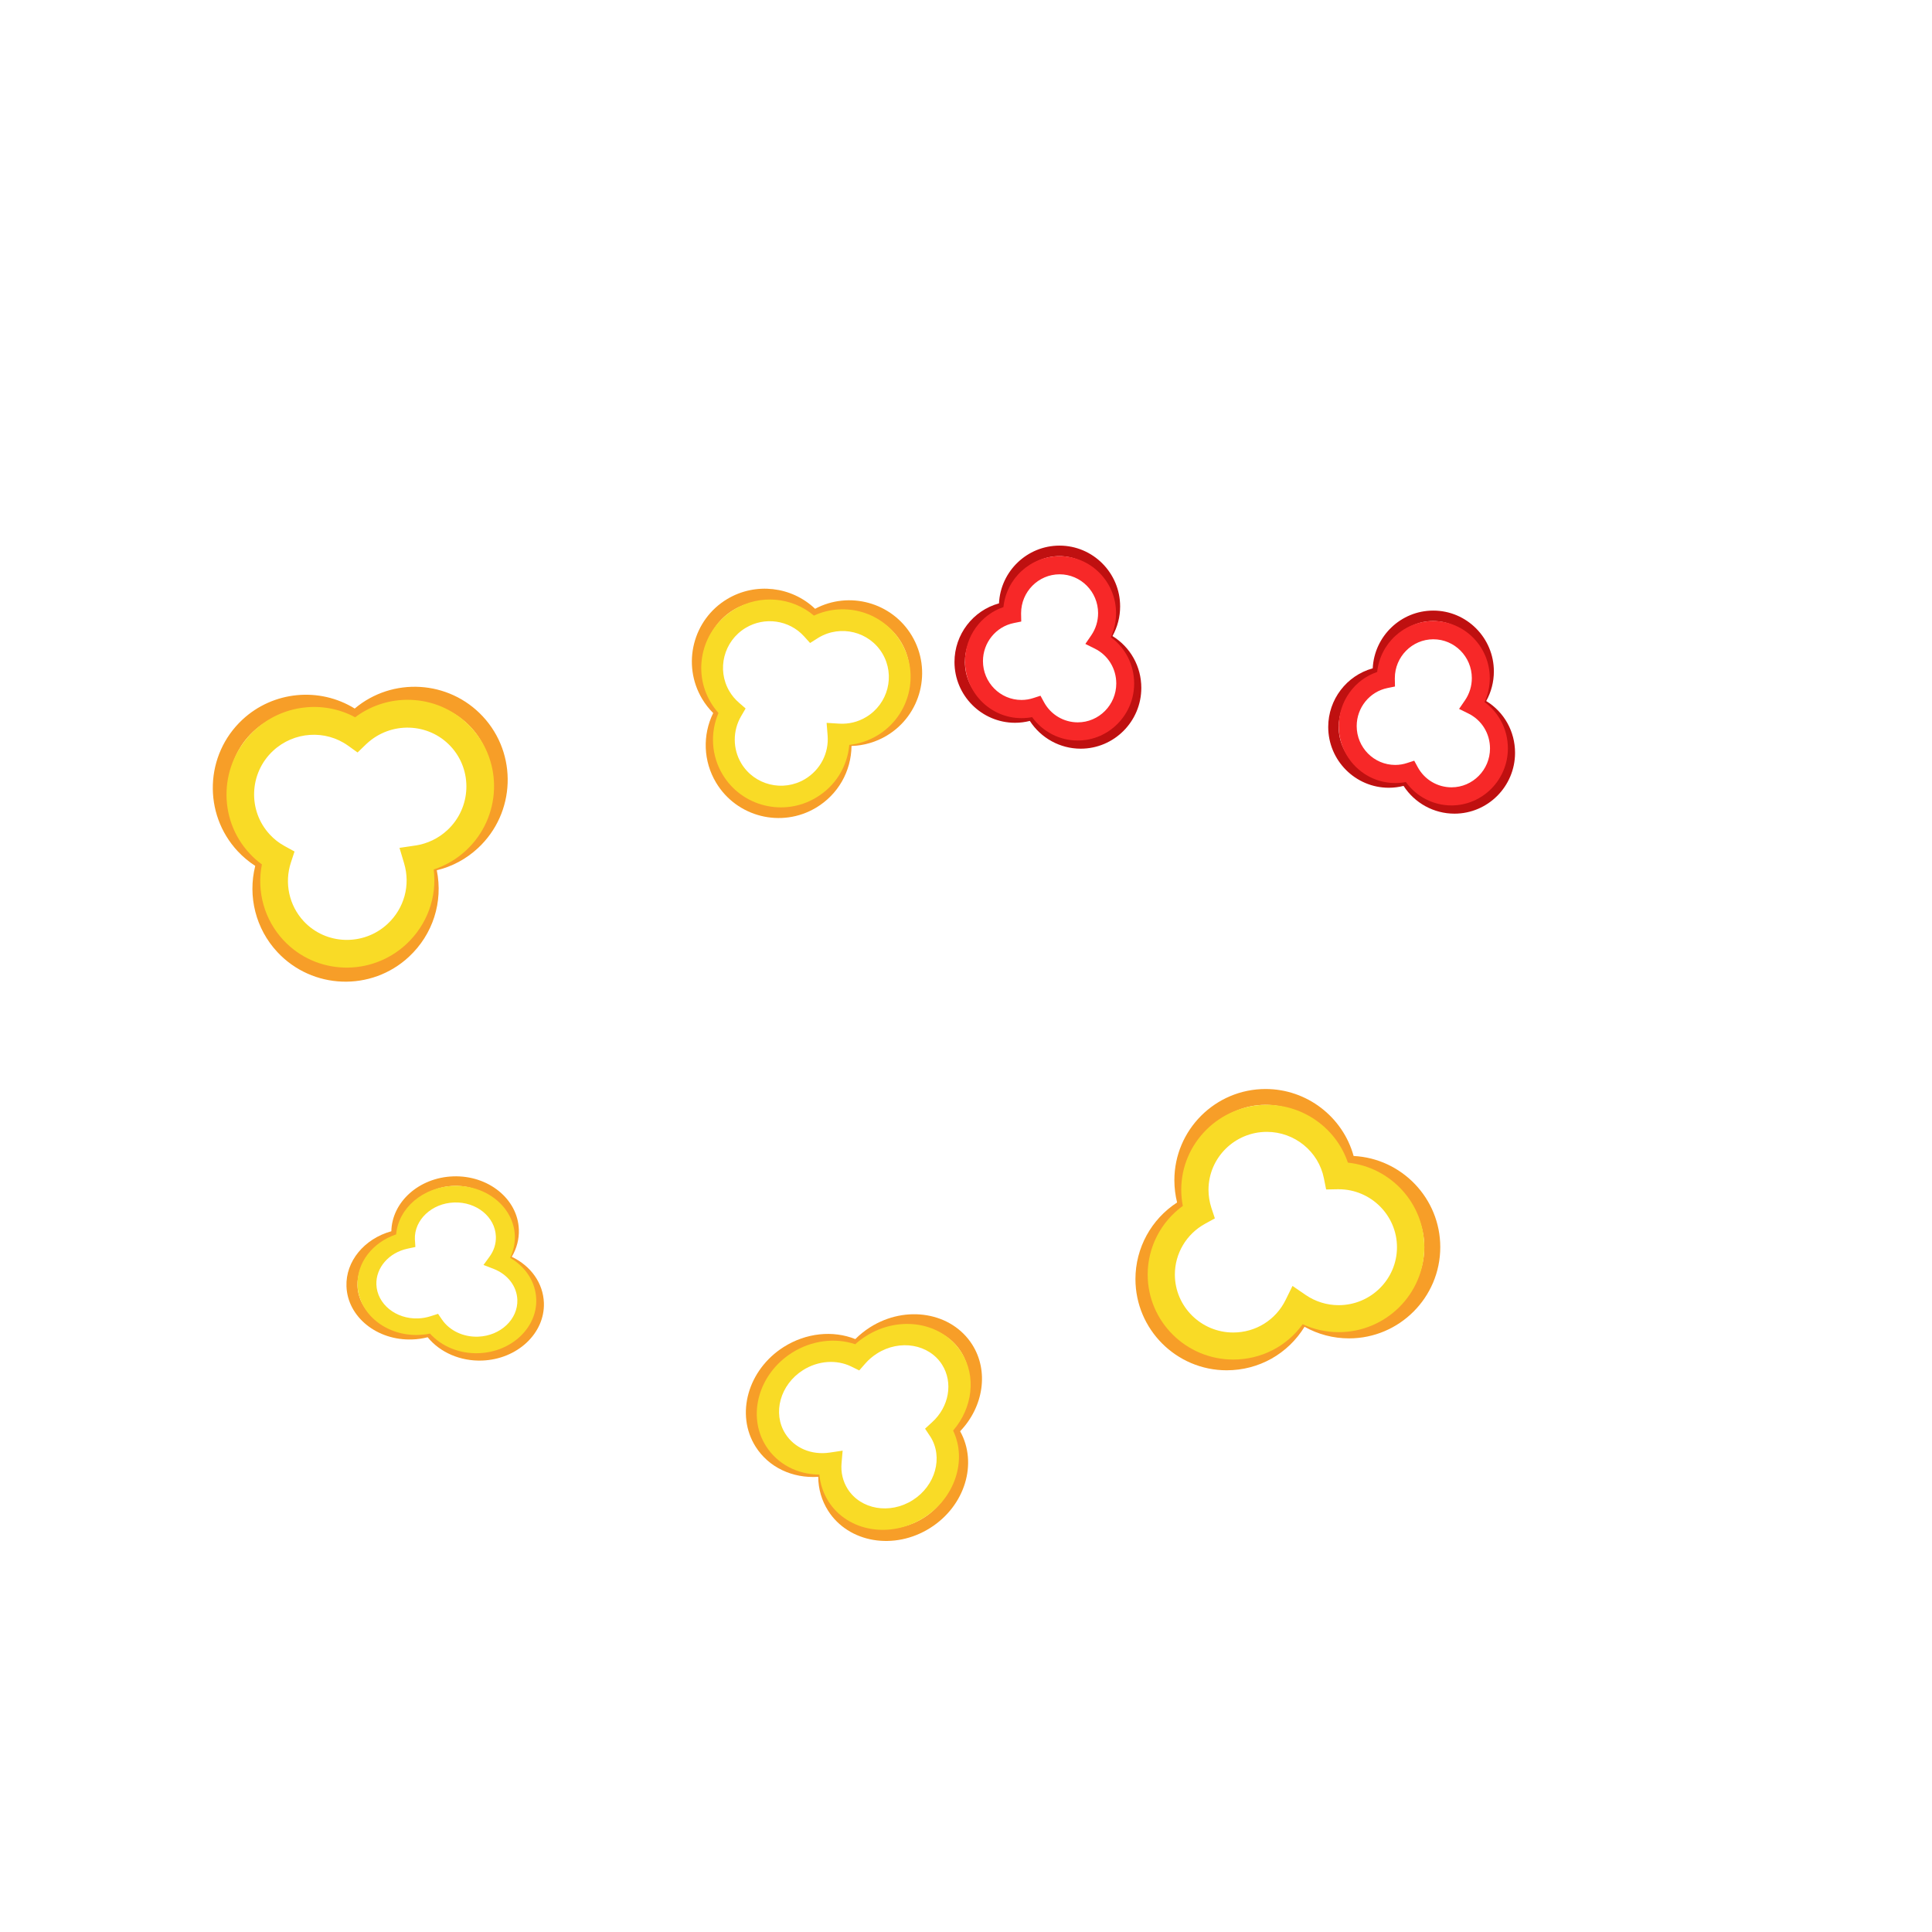 <?xml version="1.0" encoding="utf-8"?>
<svg version="1.1" id="3" xmlns="http://www.w3.org/2000/svg" x="0px"
    y="0px" viewBox="0 0 270 270" style="enable-background:new 0 0 270 270;" xml:space="preserve">
    <g>
		<path fill="#F79E28" d="M114.04,112.88c-4.82,2.88-11.09,1.31-13.97-3.51c-1.78-2.97-1.92-6.64-0.4-9.72
			c-0.59-0.59-1.11-1.25-1.54-1.97c-2.88-4.82-1.31-11.09,3.51-13.97c3.95-2.36,8.99-1.76,12.27,1.37
			c4.75-2.53,10.73-0.91,13.52,3.76c2.88,4.82,1.31,11.09-3.51,13.97c-1.51,0.9-3.19,1.39-4.92,1.44
			C118.96,107.8,117.12,111.04,114.04,112.88z M102.54,85.22c-3.99,2.39-5.29,7.57-2.9,11.56c0.46,0.76,1.03,1.45,1.7,2.03
			l0.55,0.48l-0.36,0.63c-1.54,2.65-1.52,5.93,0.06,8.56c2.39,3.99,7.57,5.29,11.56,2.9c2.78-1.66,4.34-4.71,4.07-7.94l-0.09-1.02
			l1.02,0.07c1.71,0.11,3.4-0.29,4.88-1.18c3.99-2.39,5.29-7.57,2.9-11.56c-2.39-3.99-7.57-5.29-11.56-2.9
			c-0.02,0.01-0.04,0.03-0.07,0.04l-0.7,0.44l-0.49-0.55C110.42,83.82,105.98,83.16,102.54,85.22z"/>
		<path fill="#F9DB26" d="M114.05,111.47c-4.52,2.71-10.39,1.25-13.07-3.24c-1.57-2.62-1.76-5.81-0.57-8.59
			c-0.4-0.45-0.76-0.93-1.07-1.45c-2.69-4.49-1.2-10.34,3.32-13.05c3.54-2.12,8.02-1.71,11.09,0.89c4.37-2.02,9.66-0.48,12.17,3.71
			c2.69,4.49,1.2,10.34-3.32,13.05c-1.21,0.72-2.54,1.17-3.91,1.31C118.42,107.14,116.74,109.87,114.05,111.47z M104.22,87.74
			c-3.08,1.84-4.1,5.83-2.27,8.89c0.35,0.59,0.79,1.11,1.31,1.56l0.94,0.82l-0.63,1.08c-1.19,2.04-1.18,4.57,0.02,6.58
			c1.83,3.06,5.83,4.05,8.91,2.21c2.15-1.29,3.36-3.63,3.16-6.11l-0.14-1.75l1.76,0.11c1.32,0.08,2.62-0.23,3.76-0.92
			c3.08-1.84,4.1-5.83,2.27-8.89c-1.83-3.06-5.83-4.05-8.91-2.21l-0.11,0.07l-1.08,0.68l-0.85-0.94
			C110.3,86.65,106.87,86.15,104.22,87.74z"/>
	</g>
	<g>
		<path fill="#F79E28" d="M171.43,191.5c-7.03,0-12.75-5.72-12.75-12.75c0-4.34,2.21-8.36,5.82-10.7c-0.25-1.01-0.38-2.06-0.38-3.11
			c0-7.03,5.72-12.75,12.75-12.75c5.76,0,10.79,3.89,12.3,9.36c6.73,0.34,12.11,5.92,12.11,12.74c0,7.03-5.72,12.75-12.75,12.75
			c-2.2,0-4.32-0.56-6.22-1.62C179.99,189.2,175.93,191.5,171.43,191.5z M176.87,154.4c-5.81,0-10.55,4.73-10.55,10.55
			c0,1.11,0.18,2.21,0.52,3.27l0.28,0.87l-0.8,0.44c-3.36,1.86-5.44,5.4-5.44,9.23c0,5.81,4.73,10.55,10.55,10.55
			c4.06,0,7.69-2.26,9.47-5.91l0.56-1.15l1.05,0.73c1.77,1.22,3.84,1.87,5.99,1.87c5.81,0,10.55-4.73,10.55-10.55
			c0-5.81-4.73-10.55-10.55-10.55c-0.03,0-0.07,0-0.1,0l-1.03,0.02l-0.18-0.9C186.22,157.96,181.88,154.4,176.87,154.4z"/>
		<path fill="#F9DB26" d="M172.35,190c-6.6,0-11.96-5.33-11.96-11.88c0-3.82,1.85-7.37,4.91-9.59c-0.14-0.74-0.22-1.49-0.22-2.25
			c0-6.55,5.37-11.88,11.96-11.88c5.17,0,9.72,3.32,11.33,8.08c6,0.64,10.68,5.69,10.68,11.81c0,6.55-5.37,11.88-11.96,11.88
			c-1.76,0-3.47-0.38-5.04-1.11C179.83,188.15,176.27,190,172.35,190z M177.04,158.18c-4.49,0-8.15,3.63-8.15,8.1
			c0,0.85,0.14,1.7,0.4,2.51l0.49,1.48l-1.38,0.76c-2.6,1.43-4.21,4.14-4.21,7.09c0,4.46,3.66,8.1,8.15,8.1
			c3.13,0,5.94-1.74,7.32-4.54l0.97-1.97l1.82,1.25c1.37,0.94,2.97,1.44,4.63,1.44c4.49,0,8.15-3.63,8.15-8.1
			c0-4.46-3.66-8.1-8.15-8.1l-0.16,0l-1.59,0.03l-0.31-1.55C184.28,160.92,180.92,158.18,177.04,158.18z"/>
	</g>
	<g>
		<path fill="#F79E28" d="M105.6,202.18c-2.85-4.51-1.09-10.76,3.93-13.94c3.1-1.96,6.86-2.36,10-1.1c0.62-0.62,1.31-1.17,2.06-1.65
			c5.02-3.18,11.42-2.09,14.28,2.42c2.34,3.69,1.6,8.67-1.69,12.11c2.49,4.47,0.69,10.44-4.18,13.51
			c-5.02,3.18-11.42,2.09-14.28-2.42c-0.89-1.41-1.36-3.02-1.37-4.72C110.72,206.62,107.43,205.06,105.6,202.18z M134.29,188.9
			c-2.36-3.73-7.66-4.62-11.81-2c-0.79,0.5-1.51,1.11-2.12,1.81l-0.5,0.57l-0.64-0.31c-2.69-1.31-6.06-1.05-8.8,0.68
			c-4.15,2.63-5.61,7.8-3.25,11.52c1.65,2.6,4.73,3.9,8.06,3.4l1.05-0.16l-0.09,1.01c-0.16,1.69,0.22,3.31,1.1,4.69
			c2.36,3.73,7.66,4.62,11.81,2c4.15-2.63,5.61-7.8,3.25-11.52c-0.01-0.02-0.03-0.04-0.04-0.06l-0.43-0.65l0.57-0.52
			C135.55,196.51,136.32,192.11,134.29,188.9z"/>
		<path fill="#F9DB26" d="M107.05,202.09c-2.68-4.23-1.05-10.08,3.63-13.04c2.72-1.72,6.01-2.15,8.84-1.19
			c0.47-0.43,0.98-0.81,1.52-1.15c4.68-2.96,10.66-1.93,13.33,2.3c2.1,3.31,1.57,7.73-1.17,10.92c1.98,4.13,0.27,9.42-4.1,12.18
			c-4.68,2.96-10.66,1.93-13.33-2.3c-0.71-1.13-1.14-2.4-1.26-3.73C111.4,206.05,108.64,204.6,107.05,202.09z M131.66,190.72
			c-1.82-2.88-5.9-3.59-9.09-1.57c-0.61,0.39-1.16,0.85-1.63,1.39l-0.86,0.98l-1.1-0.54c-2.07-1.02-4.66-0.83-6.76,0.5
			c-3.19,2.02-4.29,6-2.47,8.88c1.27,2.01,3.65,3.02,6.21,2.64l1.8-0.27l-0.15,1.73c-0.12,1.3,0.18,2.55,0.85,3.62
			c1.82,2.88,5.9,3.59,9.09,1.57c3.19-2.02,4.29-6,2.47-8.88l-0.07-0.1l-0.67-1.01l0.98-0.9
			C132.65,196.6,133.23,193.21,131.66,190.72z"/>
	</g>
	<g>
		<path fill="#F79E28" d="M57.15,133.71c-5.25,4.89-13.5,4.59-18.39-0.66c-3.02-3.24-4.16-7.78-3.09-12.04
			c-0.9-0.58-1.72-1.27-2.45-2.05c-4.89-5.25-4.59-13.5,0.66-18.39c4.3-4,10.76-4.6,15.69-1.55c5.26-4.43,13.16-3.99,17.9,1.1
			c4.89,5.25,4.59,13.5-0.66,18.39c-1.64,1.53-3.61,2.59-5.77,3.11C61.94,126.04,60.51,130.58,57.15,133.71z M35.41,102.22
			c-4.34,4.04-4.59,10.86-0.54,15.21c0.77,0.83,1.67,1.53,2.66,2.08l0.81,0.45l-0.29,0.88c-1.21,3.72-0.31,7.81,2.35,10.68
			c4.04,4.34,10.86,4.59,15.21,0.54c3.03-2.82,4.17-7.03,2.97-11l-0.38-1.25l1.29-0.19c2.17-0.31,4.17-1.27,5.78-2.77
			c4.34-4.04,4.59-10.86,0.54-15.21c-4.04-4.34-10.86-4.59-15.21-0.54c-0.02,0.02-0.05,0.05-0.07,0.07l-0.76,0.73l-0.76-0.55
			C44.88,98.37,39.15,98.73,35.41,102.22z"/>
		<path fill="#F9DB26" d="M56.79,131.94c-4.93,4.59-12.64,4.34-17.19-0.56c-2.65-2.85-3.75-6.79-3-10.58c-0.62-0.45-1.2-0.96-1.72-1.53
			c-4.55-4.89-4.25-12.6,0.67-17.19c3.86-3.59,9.57-4.28,14.08-1.84c4.92-3.69,11.93-3.18,16.19,1.4c4.55,4.89,4.25,12.6-0.67,17.19
			c-1.31,1.22-2.86,2.13-4.54,2.68C61.09,125.36,59.71,129.22,56.79,131.94z M38.17,104.92c-3.36,3.12-3.56,8.38-0.46,11.71
			c0.59,0.64,1.28,1.18,2.05,1.6l1.4,0.77l-0.5,1.52c-0.95,2.87-0.26,6.02,1.78,8.22c3.1,3.33,8.36,3.5,11.72,0.38
			c2.34-2.18,3.23-5.43,2.31-8.48l-0.64-2.15l2.23-0.33c1.67-0.25,3.21-0.99,4.46-2.15c3.36-3.12,3.56-8.38,0.46-11.71
			c-3.1-3.33-8.36-3.5-11.72-0.38l-0.12,0.11l-1.17,1.13l-1.31-0.94C45.48,101.93,41.07,102.23,38.17,104.92z"/>
	</g>
	<g>
		<path fill="#BF1010" d="M159.5,96.13c0,4.69-3.8,8.5-8.47,8.5c-2.88,0-5.55-1.47-7.11-3.88c-0.67,0.17-1.37,0.26-2.06,0.26
			c-4.67,0-8.47-3.81-8.47-8.5c0-3.84,2.58-7.19,6.22-8.19c0.22-4.49,3.93-8.07,8.46-8.07c4.67,0,8.47,3.81,8.47,8.5
			c0,1.46-0.37,2.88-1.07,4.14C157.97,90.43,159.5,93.14,159.5,96.13z M134.85,92.51c0,3.87,3.14,7.03,7,7.03
			c0.74,0,1.47-0.12,2.17-0.35l0.57-0.19l0.29,0.53c1.24,2.24,3.58,3.63,6.13,3.63c3.86,0,7-3.15,7-7.03c0-2.7-1.5-5.12-3.92-6.31
			l-0.76-0.38l0.48-0.7c0.81-1.18,1.24-2.56,1.24-3.99c0-3.87-3.14-7.03-7-7.03c-3.86,0-7,3.15-7,7.03c0,0.02,0,0.04,0,0.07
			l0.01,0.69l-0.6,0.12C137.22,86.27,134.85,89.17,134.85,92.51z"/>
		<path fill="#F72828" d="M158.5,95.52c0,4.39-3.54,7.97-7.89,7.97c-2.53,0-4.9-1.23-6.37-3.27c-0.49,0.1-0.99,0.14-1.49,0.14
			c-4.35,0-7.89-3.58-7.89-7.97c0-3.44,2.21-6.48,5.37-7.55c0.42-4,3.78-7.12,7.85-7.12c4.35,0,7.89,3.58,7.89,7.97
			c0,1.17-0.25,2.31-0.73,3.36C157.27,90.53,158.5,92.91,158.5,95.52z M137.37,92.39c0,2.99,2.41,5.43,5.38,5.43
			c0.57,0,1.13-0.09,1.67-0.27l0.99-0.32l0.5,0.92c0.95,1.73,2.75,2.8,4.71,2.8c2.96,0,5.38-2.44,5.38-5.43
			c0-2.09-1.15-3.96-3.01-4.88l-1.31-0.65l0.83-1.21c0.62-0.91,0.95-1.98,0.95-3.09c0-2.99-2.41-5.43-5.38-5.43
			c-2.96,0-5.38,2.44-5.38,5.43l0,0.11l0.02,1.06l-1.03,0.21C139.18,87.57,137.37,89.81,137.37,92.39z"/>
	</g>
	<g>
		<path fill="#F79E28" d="M76.01,182.07c0.15,4.27-3.72,7.89-8.63,8.07c-3.03,0.11-5.89-1.13-7.61-3.26c-0.7,0.18-1.43,0.29-2.16,0.31
			c-4.91,0.18-9.04-3.15-9.19-7.42c-0.13-3.49,2.48-6.65,6.27-7.7c0.09-4.1,3.87-7.5,8.63-7.67c4.91-0.18,9.04,3.15,9.19,7.42
			c0.05,1.33-0.29,2.64-0.99,3.82C74.22,176.93,75.91,179.34,76.01,182.07z M49.96,179.71c0.13,3.53,3.54,6.28,7.6,6.14
			c0.78-0.03,1.54-0.16,2.28-0.4l0.6-0.19l0.33,0.47c1.37,1.99,3.89,3.17,6.57,3.07c4.06-0.15,7.27-3.14,7.14-6.67
			c-0.09-2.46-1.75-4.61-4.34-5.6l-0.82-0.31l0.49-0.66c0.82-1.1,1.22-2.38,1.17-3.69c-0.13-3.53-3.54-6.28-7.6-6.14
			c-4.06,0.15-7.27,3.14-7.14,6.67c0,0.02,0,0.04,0,0.06l0.04,0.62l-0.63,0.13C52.24,173.94,49.85,176.67,49.96,179.71z"/>
		<path fill="#F9DB26" d="M74.94,181.55c0.15,4-3.46,7.4-8.04,7.56c-2.67,0.1-5.19-0.94-6.81-2.74c-0.51,0.11-1.04,0.17-1.56,0.19
			c-4.58,0.17-8.42-2.96-8.57-6.96c-0.11-3.14,2.11-5.98,5.4-7.09c0.31-3.66,3.74-6.63,8.02-6.78c4.58-0.17,8.42,2.96,8.57,6.96
			c0.04,1.07-0.19,2.12-0.66,3.09C73.48,177.06,74.85,179.17,74.94,181.55z M52.6,179.51c0.1,2.73,2.72,4.86,5.84,4.74
			c0.6-0.02,1.19-0.13,1.75-0.31l1.03-0.33l0.56,0.82c1.06,1.54,2.99,2.45,5.04,2.37c3.12-0.11,5.58-2.43,5.48-5.15
			c-0.07-1.9-1.35-3.56-3.33-4.33l-1.4-0.54l0.83-1.14c0.63-0.85,0.94-1.84,0.9-2.85c-0.1-2.73-2.72-4.86-5.84-4.74
			c-3.12,0.11-5.58,2.43-5.48,5.15l0.01,0.1l0.06,0.97l-1.08,0.23C54.35,175.05,52.52,177.16,52.6,179.51z"/>
	</g>
	<g>
		<path fill="#BF1010" d="M211.73,105.21c0,4.69-3.8,8.5-8.47,8.5c-2.88,0-5.55-1.47-7.11-3.88c-0.67,0.17-1.37,0.26-2.06,0.26
			c-4.67,0-8.47-3.81-8.47-8.5c0-3.84,2.58-7.19,6.22-8.19c0.22-4.49,3.93-8.07,8.46-8.07c4.67,0,8.47,3.81,8.47,8.5
			c0,1.46-0.37,2.88-1.07,4.14C210.2,99.5,211.73,102.21,211.73,105.21z M187.08,101.58c0,3.87,3.14,7.03,7,7.03
			c0.74,0,1.47-0.12,2.17-0.35l0.57-0.19l0.29,0.53c1.24,2.24,3.58,3.63,6.13,3.63c3.86,0,7-3.15,7-7.03c0-2.7-1.5-5.12-3.92-6.31
			l-0.76-0.38l0.48-0.7c0.81-1.18,1.24-2.56,1.24-3.99c0-3.87-3.14-7.03-7-7.03c-3.86,0-7,3.15-7,7.03c0,0.02,0,0.04,0,0.07
			l0.01,0.69l-0.6,0.12C189.45,95.35,187.08,98.25,187.08,101.58z"/>
		<path fill="#F72828" d="M210.73,104.59c0,4.39-3.54,7.97-7.89,7.97c-2.53,0-4.9-1.23-6.37-3.27c-0.49,0.1-0.99,0.14-1.49,0.14
			c-4.35,0-7.89-3.58-7.89-7.97c0-3.44,2.21-6.48,5.37-7.55c0.42-4,3.78-7.12,7.85-7.12c4.35,0,7.89,3.58,7.89,7.97
			c0,1.17-0.25,2.31-0.73,3.36C209.5,99.61,210.73,101.98,210.73,104.59z M189.6,101.47c0,2.99,2.41,5.43,5.38,5.43
			c0.57,0,1.13-0.09,1.67-0.27l0.99-0.32l0.5,0.92c0.95,1.73,2.75,2.8,4.71,2.8c2.96,0,5.38-2.44,5.38-5.43
			c0-2.09-1.15-3.96-3.01-4.88l-1.31-0.65l0.83-1.21c0.62-0.91,0.95-1.98,0.95-3.09c0-2.99-2.41-5.43-5.38-5.43
			c-2.96,0-5.38,2.44-5.38,5.43l0,0.11l0.02,1.06l-1.03,0.21C191.41,96.65,189.6,98.89,189.6,101.47z"/>
	</g>
</svg>